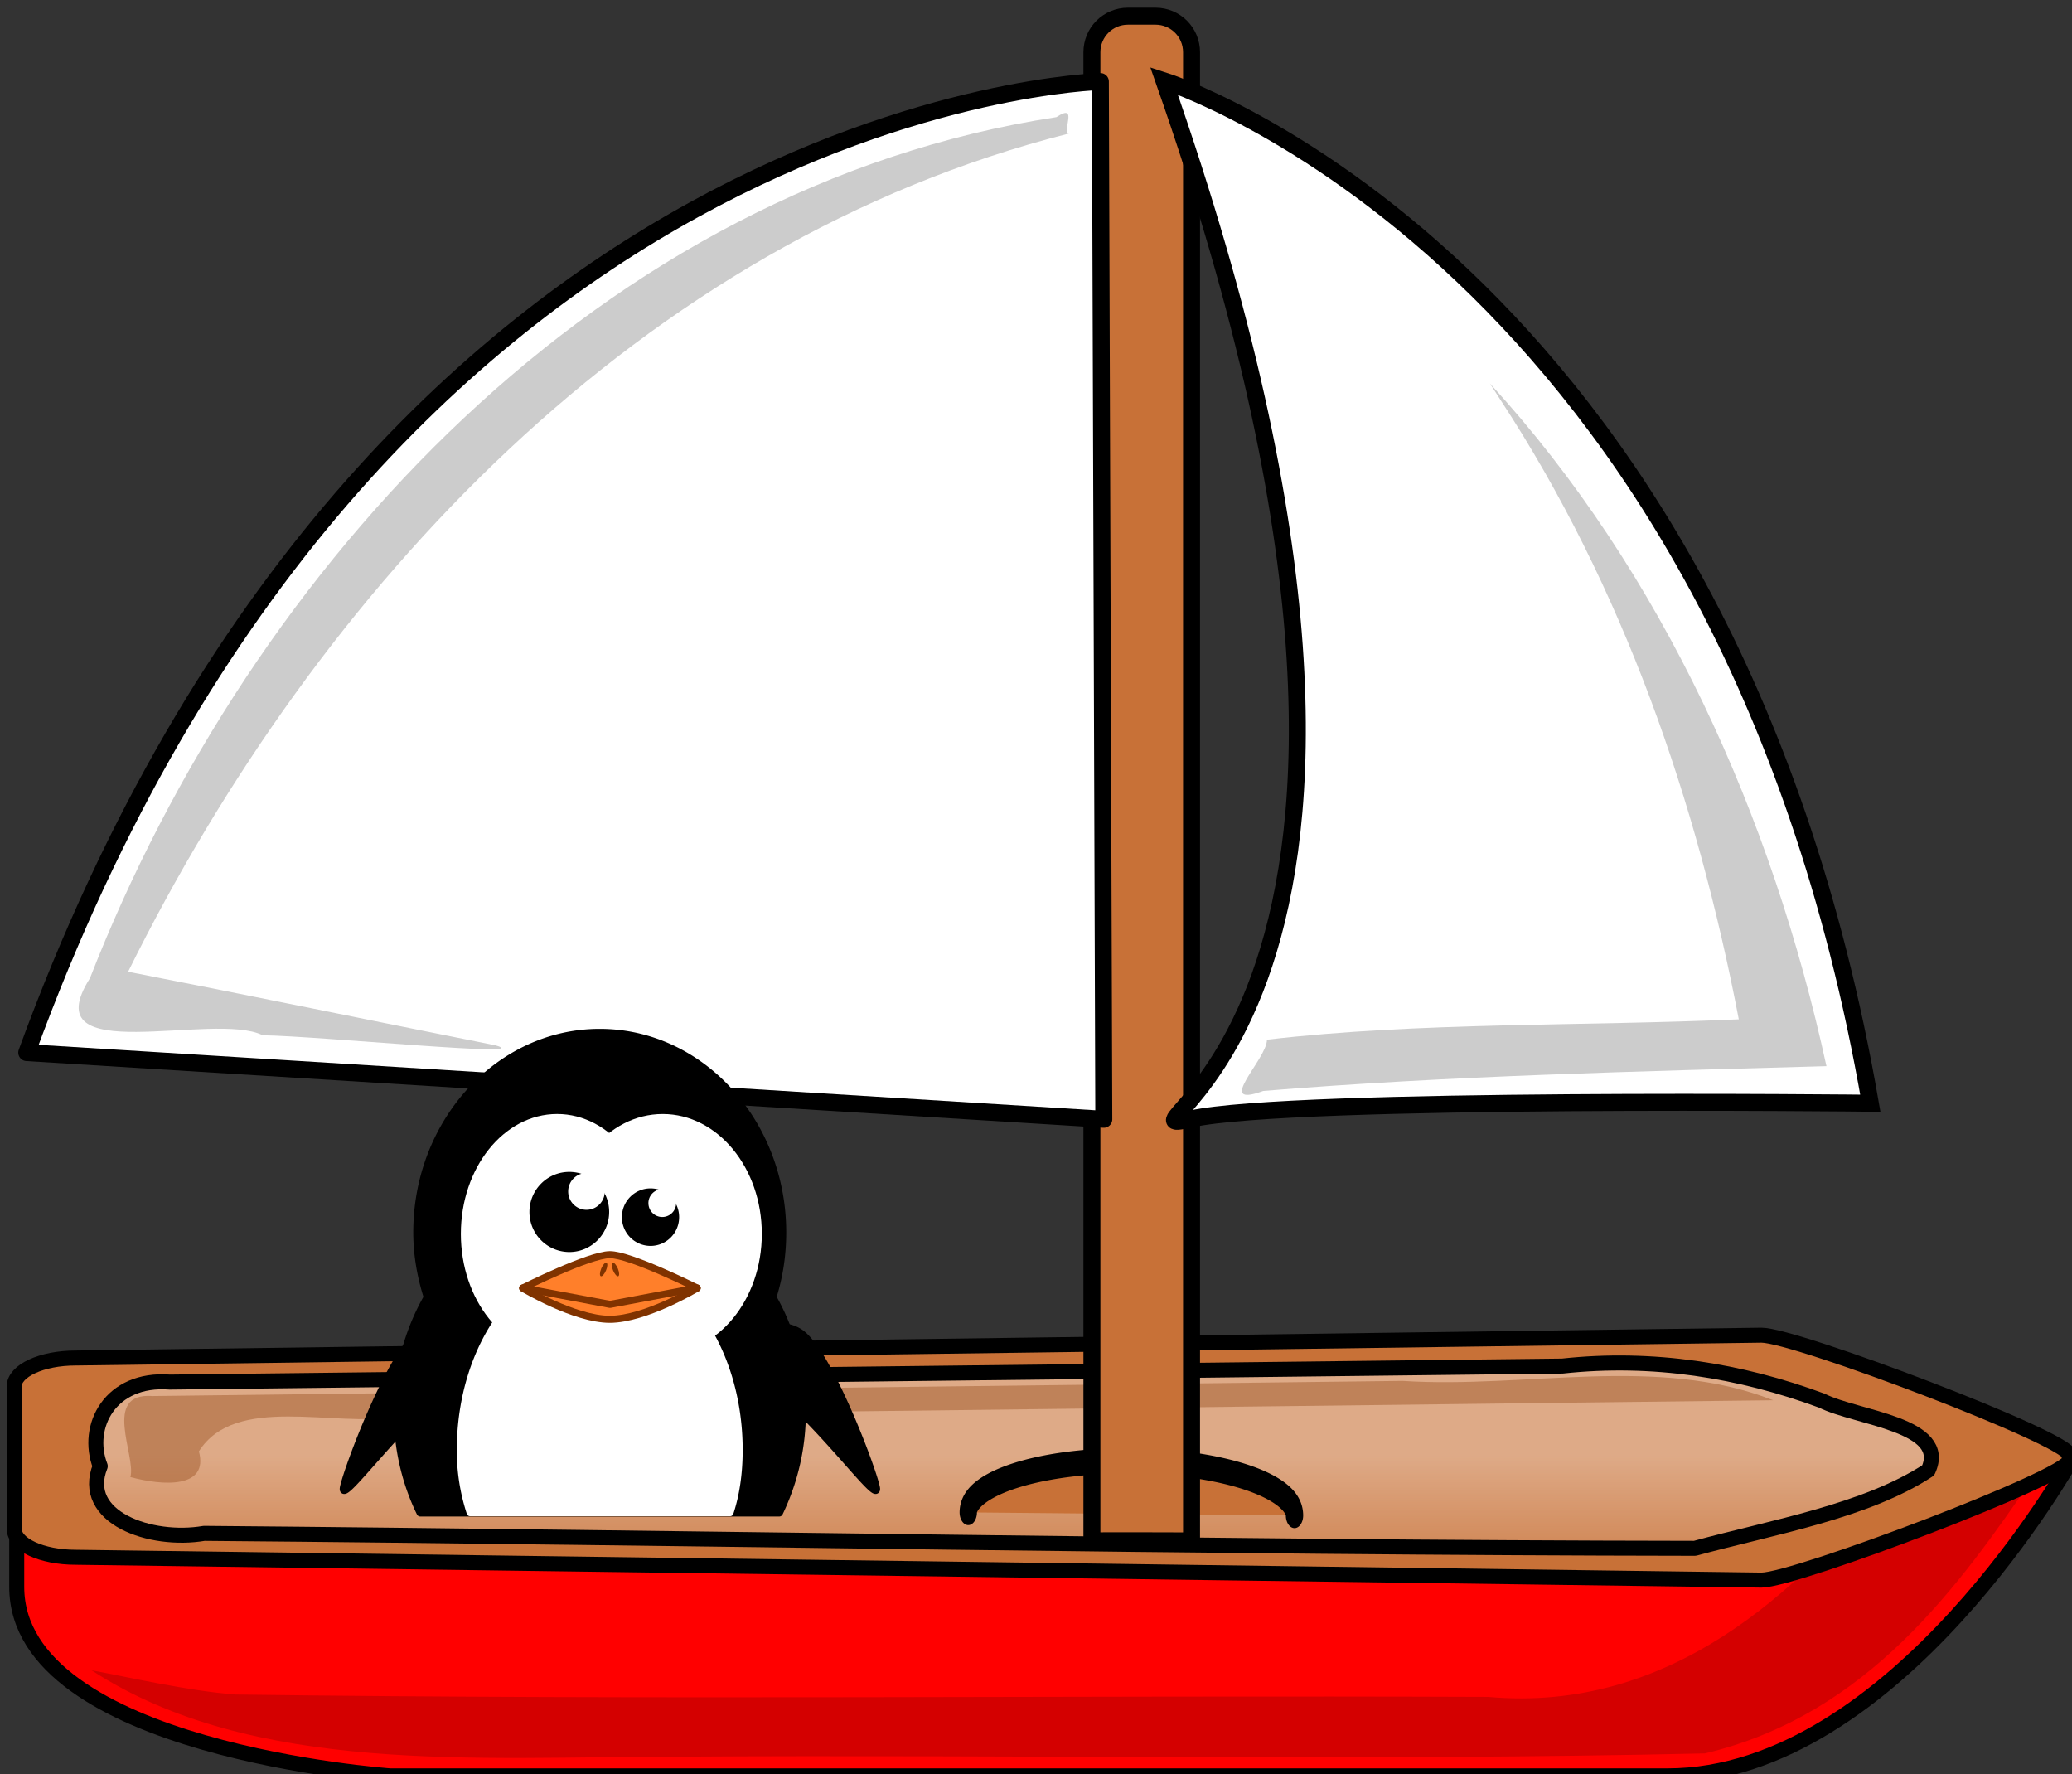 <!--Created with Inkscape (http://www.inkscape.org/)--><svg xmlns:dc="http://purl.org/dc/elements/1.1/" xmlns:cc="http://creativecommons.org/ns#" xmlns:rdf="http://www.w3.org/1999/02/22-rdf-syntax-ns#" xmlns="http://www.w3.org/2000/svg" xmlns:xlink="http://www.w3.org/1999/xlink" xmlns:sodipodi="http://sodipodi.sourceforge.net/DTD/sodipodi-0.dtd" xmlns:inkscape="http://www.inkscape.org/namespaces/inkscape" width="75.324" height="64.489" inkscape:version="0.91 r13725" sodipodi:docname="boat.svg"><rect width="100%" height="100%" fill="#333333" stroke="none"/><defs><linearGradient inkscape:collect="always" xlink:href="#a" id="b" gradientUnits="userSpaceOnUse" x1="574.895" y1="674.246" x2="574.895" y2="683.667"/><linearGradient inkscape:collect="always" id="a"><stop style="stop-color:#deaa87;stop-opacity:1" offset="0"/><stop style="stop-color:#deaa87;stop-opacity:0" offset="1"/></linearGradient></defs><sodipodi:namedview pagecolor="#ffffff" bordercolor="#666666" borderopacity="1.0" inkscape:pageopacity="0.0" inkscape:pageshadow="2" inkscape:zoom="0.35" inkscape:cx="37.662174" inkscape:cy="32.24436" inkscape:document-units="px" inkscape:current-layer="layer1" showgrid="false" inkscape:window-width="472" inkscape:window-height="383" inkscape:window-x="69" inkscape:window-y="34" inkscape:window-maximized="0" fit-margin-top="0" fit-margin-left="0" fit-margin-right="0" fit-margin-bottom="0"/><g style="display:inline;enable-background:new" inkscape:label="Layer 1" inkscape:groupmode="layer"><path sodipodi:nodetypes="cscs" d="M633.056 674.373s-10.416 18.747-23.885 18.747h-75.248s-22.007-1.55-22.007-11.135v-10.099" style="fill:red;fill-rule:evenodd;stroke:#000;stroke-width:.884;stroke-linecap:round;stroke-linejoin:round;stroke-miterlimit:4;stroke-opacity:1;stroke-dasharray:none" inkscape:connector-curvature="0" transform="matrix(.617 0 0 .617 -315.244 -363.11)"/><path d="M622.094 675.784c-5.073 6.363-12.74 13.659-23.482 12.684-24.584-.097-49.323.192-73.813-.14-2.773-.207-6.38-1.04-8.475-1.428 9.515 6.199 22.793 5.087 34.398 5.091 20.213-.136 40.478.269 60.66-.193 9.613-2.278 14.988-9.899 19.413-16.349-2.632.303-6.73-.824-8.7.335z" style="opacity:.5;fill:#a00;fill-rule:evenodd;stroke:none" inkscape:connector-curvature="0" transform="matrix(.617 0 0 .617 -315.244 -363.11)"/><path sodipodi:nodetypes="ccccccccc" d="M632.846 674.206v.336c0 .932-16.122 7.046-18.131 7.046l-99.324-1.345c-2.009 0-3.626-.75-3.626-1.681v-8.375c0-.932 1.617-1.682 3.626-1.682l99.324-1.345c2.009 0 18.131 6.115 18.131 7.046z" style="fill:#c87137;fill-opacity:1;stroke:#000;stroke-width:.884;stroke-linecap:round;stroke-linejoin:round;stroke-miterlimit:4;stroke-opacity:1;stroke-dasharray:none;stroke-dashoffset:0" inkscape:connector-curvature="0" transform="matrix(.617 0 0 .617 -315.244 -363.11)"/><path d="M520.932 669.923c-3.507-.274-5 2.625-4.096 4.954-1.215 3.02 2.966 4.499 6.123 3.957 29.273.25 58.586.845 87.834.882 4.61-1.253 10.069-2.182 13.745-4.592 1.264-2.713-4.202-3.067-6.268-4.107-4.814-1.78-9.964-2.618-15.288-2.037l-82.05.943z" style="fill:url(#b);fill-opacity:1;stroke:#000;stroke-width:.884;stroke-linecap:round;stroke-linejoin:round;stroke-miterlimit:4;stroke-opacity:1;stroke-dasharray:none;stroke-dashoffset:0" inkscape:connector-curvature="0" transform="matrix(.617 0 0 .617 -315.244 -363.11)"/><path d="M519.923 670.745c-3.01-.23-.96 3.544-1.31 4.774 1.92.52 4.631.686 4.037-1.515 2.145-3.395 7.975-1.404 11.615-2.03l81.136-.982c-6.809-2.684-14.578-.666-21.833-1.14l-73.645.893z" style="opacity:.5;fill:#a05a2c;fill-opacity:1;stroke:none" inkscape:connector-curvature="0" transform="matrix(.617 0 0 .617 -315.244 -363.11)"/><path sodipodi:open="true" sodipodi:end="3.1415927" sodipodi:start="0" transform="matrix(.753 .007 .005 -1.103 -455.056 601.935)" d="M663.5 500a7.875 1.75 0 0 1-3.938 1.516 7.875 1.75 0 0 1-7.875 0A7.875 1.75 0 0 1 647.75 500" sodipodi:ry="1.75" sodipodi:rx="7.875" sodipodi:cy="500" sodipodi:cx="655.625" style="fill:#c87137;fill-opacity:1;stroke:#000;stroke-width:.837;stroke-linecap:round;stroke-linejoin:round;stroke-miterlimit:4;stroke-opacity:1;stroke-dasharray:none;stroke-dashoffset:0" sodipodi:type="arc"/><path sodipodi:nodetypes="ccccccc" d="M577.39 589.462h1.621c1.176 0 2.124.946 2.124 2.122v87.698c.104-.005-5.832-.024-5.87 0v-87.698c0-1.176.948-2.122 2.124-2.122z" style="fill:#c87137;fill-opacity:1;stroke:#000;stroke-width:1;stroke-linecap:round;stroke-linejoin:round;stroke-miterlimit:4;stroke-opacity:1;stroke-dashoffset:0" inkscape:connector-curvature="0" transform="matrix(.617 0 0 .617 -315.244 -363.11)"/><path style="fill:#fff;fill-rule:evenodd;stroke:#000;stroke-width:1;stroke-linecap:round;stroke-linejoin:round;stroke-miterlimit:4;stroke-opacity:1;stroke-dasharray:none;display:inline;enable-background:new" d="M575.764 593.312s-42.754 1.06-63.258 57.202l63.46 3.929-.202-61.131z" sodipodi:nodetypes="cs" inkscape:connector-curvature="0" transform="matrix(.617 0 0 .617 -315.244 -363.11)"/><path style="fill:#fff;fill-rule:evenodd;stroke:#000;stroke-width:1;stroke-linecap:butt;stroke-linejoin:miter;stroke-miterlimit:4;stroke-opacity:1;stroke-dasharray:none;display:inline;enable-background:new" d="M579.513 593.266s32.985 10.488 41.616 60.23c0 0-34.02-.387-40.012.924-5.992 1.31 17.992-5.312-1.604-61.154z" sodipodi:nodetypes="cs" inkscape:connector-curvature="0" transform="matrix(.617 0 0 .617 -315.244 -363.11)"/><path style="fill:#ccc;fill-rule:evenodd;stroke:none;display:inline;enable-background:new" d="M573.172 595.409c-26.7 4.09-47.388 26.239-56.942 50.724-3.416 5.39 7.307 1.921 10.177 3.359 3.529.061 16.326 1.337 13.721.595-7.218-1.44-14.426-2.927-21.65-4.336 11.195-22.616 30.165-42.984 55.42-49.374-.404-.143.587-1.833-.726-.968z" inkscape:connector-curvature="0" transform="matrix(.617 0 0 .617 -315.244 -363.11)"/><path d="M599.366 612.109c7.216 11.041 11.542 23.557 14.013 36.445-9.215.414-18.832.154-27.8 1.2.007 1.146-3.17 4.094-.215 3.018 11.036-.904 22.114-1.146 33.18-1.46-3.193-14.66-9.633-29.084-19.83-40.216l.508.79.144.223z" style="fill:#ccc;fill-opacity:1;fill-rule:evenodd;stroke:none;display:inline;enable-background:new" inkscape:connector-curvature="0" transform="matrix(.617 0 0 .617 -315.244 -363.11)"/><path style="fill:#000;fill-opacity:1;fill-rule:evenodd;stroke:#000;stroke-width:.438;stroke-linecap:round;stroke-linejoin:round;stroke-miterlimit:4;stroke-opacity:1;stroke-dasharray:none" d="M440.668 732.464c-.312.01-.644.096-.985.294-1.682.975-4.326 7.996-4.567 9.166-.24 1.17 3.605-4.29 6.729-6.435l.96-1.951s-.914-1.115-2.137-1.074zm20.205 0c-1.187.004-2.066 1.074-2.066 1.074l.96 1.951c3.124 2.145 6.97 7.605 6.729 6.435-.24-1.17-2.884-8.191-4.566-9.166a2.065 2.065 0 0 0-1.057-.294z" inkscape:connector-curvature="0" transform="matrix(.617 0 0 .617 -255.975 -403.702)"/><path transform="matrix(.762 0 0 .762 -362.912 -367.355)" d="M504.875 531.344c-4.81 0-8.719 4.277-8.719 9.531 0 1.087.192 2.12.5 3.094a10.963 10.963 0 0 0-1.437 5.437c0 1.746.388 3.399 1.094 4.844h17.125a11.035 11.035 0 0 0 1.093-4.844c0-1.993-.503-3.854-1.406-5.437.308-.974.469-2.007.469-3.094 0-5.254-3.91-9.531-8.719-9.531z" style="fill:#000;fill-opacity:1;fill-rule:nonzero;stroke:#000;stroke-width:.355;stroke-linecap:round;stroke-linejoin:round;stroke-miterlimit:4;stroke-opacity:1;stroke-dasharray:none" inkscape:connector-curvature="0"/><path style="fill:#fff;fill-opacity:1;fill-rule:nonzero;stroke:#fff;stroke-width:.438;stroke-linecap:round;stroke-linejoin:round;stroke-miterlimit:4;stroke-opacity:1;stroke-dasharray:none" d="M459.537 726.982c0 3.778-2.516 6.841-5.62 6.841s-5.62-3.063-5.62-6.841c0-3.779 2.516-6.842 5.62-6.842s5.62 3.063 5.62 6.842h0z" inkscape:connector-curvature="0" transform="matrix(.617 0 0 .617 -255.975 -403.702)"/><path style="fill:#fff;fill-opacity:1;fill-rule:nonzero;stroke:#fff;stroke-width:.438;stroke-linecap:round;stroke-linejoin:round;stroke-miterlimit:4;stroke-opacity:1;stroke-dasharray:none" d="M453.148 726.982c0 3.779-2.44 6.843-5.452 6.843s-5.453-3.064-5.453-6.843c0-3.78 2.441-6.843 5.453-6.843 3.011 0 5.453 3.064 5.452 6.843h0z" inkscape:connector-curvature="0" transform="matrix(.617 0 0 .617 -255.975 -403.702)"/><path transform="matrix(.762 0 0 .762 -362.912 -367.355)" d="M504.875 542.188c-3.674 0-6.656 4.059-6.656 9.062a9.48 9.48 0 0 0 .469 3h12.406c.283-.855.437-1.859.437-3 0-5.003-2.982-9.063-6.656-9.063z" style="fill:#fff;fill-opacity:1;fill-rule:nonzero;stroke:#fff;stroke-width:.325;stroke-linecap:round;stroke-linejoin:round;stroke-miterlimit:4;stroke-opacity:1;stroke-dasharray:none" inkscape:connector-curvature="0"/><path d="M450.515 725.692c0 1.167-.94 2.113-2.102 2.113a2.108 2.108 0 0 1-2.101-2.113c0-1.168.94-2.114 2.101-2.114s2.102.946 2.102 2.114h0z" style="fill:#000;fill-opacity:1;fill-rule:nonzero;stroke:#000;stroke-width:.494;stroke-linecap:round;stroke-linejoin:round;stroke-miterlimit:4;stroke-opacity:1;stroke-dasharray:none" inkscape:connector-curvature="0" transform="matrix(.617 0 0 .617 -255.975 -403.702)"/><path d="M450.256 724.483a.834.834 0 0 1-.831.836.834.834 0 0 1-.831-.836c0-.461.372-.836.83-.836.46 0 .832.375.832.836h0z" style="fill:#fff;fill-opacity:1;fill-rule:nonzero;stroke:#fff;stroke-width:.494;stroke-linecap:round;stroke-linejoin:round;stroke-miterlimit:4;stroke-opacity:1;stroke-dasharray:none" inkscape:connector-curvature="0" transform="matrix(.617 0 0 .617 -255.975 -403.702)"/><path d="M450.806 728.207c1.22 0 5.145 1.97 5.145 1.97s-3.04 1.83-5.145 1.838c-2.094 0-5.145-1.838-5.145-1.838s3.924-1.97 5.145-1.97z" style="fill:#ff7f2a;fill-opacity:1;fill-rule:evenodd;stroke:#803300;stroke-width:.416;stroke-linecap:round;stroke-linejoin:round;stroke-miterlimit:4;stroke-opacity:1;stroke-dasharray:none" inkscape:connector-curvature="0" transform="matrix(.617 0 0 .617 -255.975 -403.702)"/><path d="m445.666 730.17 5.145.966 5.135-.966" style="fill:#ff7f2a;fill-opacity:1;fill-rule:evenodd;stroke:#803300;stroke-width:.416;stroke-linecap:round;stroke-linejoin:round;stroke-miterlimit:4;stroke-opacity:1;stroke-dasharray:none" inkscape:connector-curvature="0" transform="matrix(.617 0 0 .617 -255.975 -403.702)"/><path d="M450.578 729.13c-.09.22-.227.375-.306.347-.079-.028-.07-.228.021-.447.09-.22.227-.375.306-.347.079.028.07.228-.02.448z" style="fill:#803300;fill-opacity:1;fill-rule:nonzero;stroke:none" inkscape:connector-curvature="0" transform="matrix(.617 0 0 .617 -255.975 -403.702)"/><path d="M450.99 729.13c.09.22.228.375.307.347.078-.028.069-.228-.021-.447-.09-.22-.228-.375-.306-.347-.08.028-.07.228.02.448z" style="fill:#803300;fill-opacity:1;fill-rule:nonzero;stroke:none" inkscape:connector-curvature="0" transform="matrix(.617 0 0 .617 -255.975 -403.702)"/><path d="M454.638 725.997c0 .799-.644 1.447-1.44 1.447a1.443 1.443 0 0 1-1.438-1.447c0-.8.644-1.447 1.439-1.447s1.439.648 1.439 1.447h0z" style="fill:#000;fill-opacity:1;fill-rule:nonzero;stroke:#000;stroke-width:.494;stroke-linecap:round;stroke-linejoin:round;stroke-miterlimit:4;stroke-opacity:1;stroke-dasharray:none" inkscape:connector-curvature="0" transform="matrix(.617 0 0 .617 -255.975 -403.702)"/><path d="M454.46 725.17a.57.57 0 0 1-.569.572.57.57 0 0 1-.569-.572.57.57 0 0 1 .57-.573.57.57 0 0 1 .568.572h0z" style="fill:#fff;fill-opacity:1;fill-rule:nonzero;stroke:#fff;stroke-width:.494;stroke-linecap:round;stroke-linejoin:round;stroke-miterlimit:4;stroke-opacity:1;stroke-dasharray:none" inkscape:connector-curvature="0" transform="matrix(.617 0 0 .617 -255.975 -403.702)"/></g></svg>